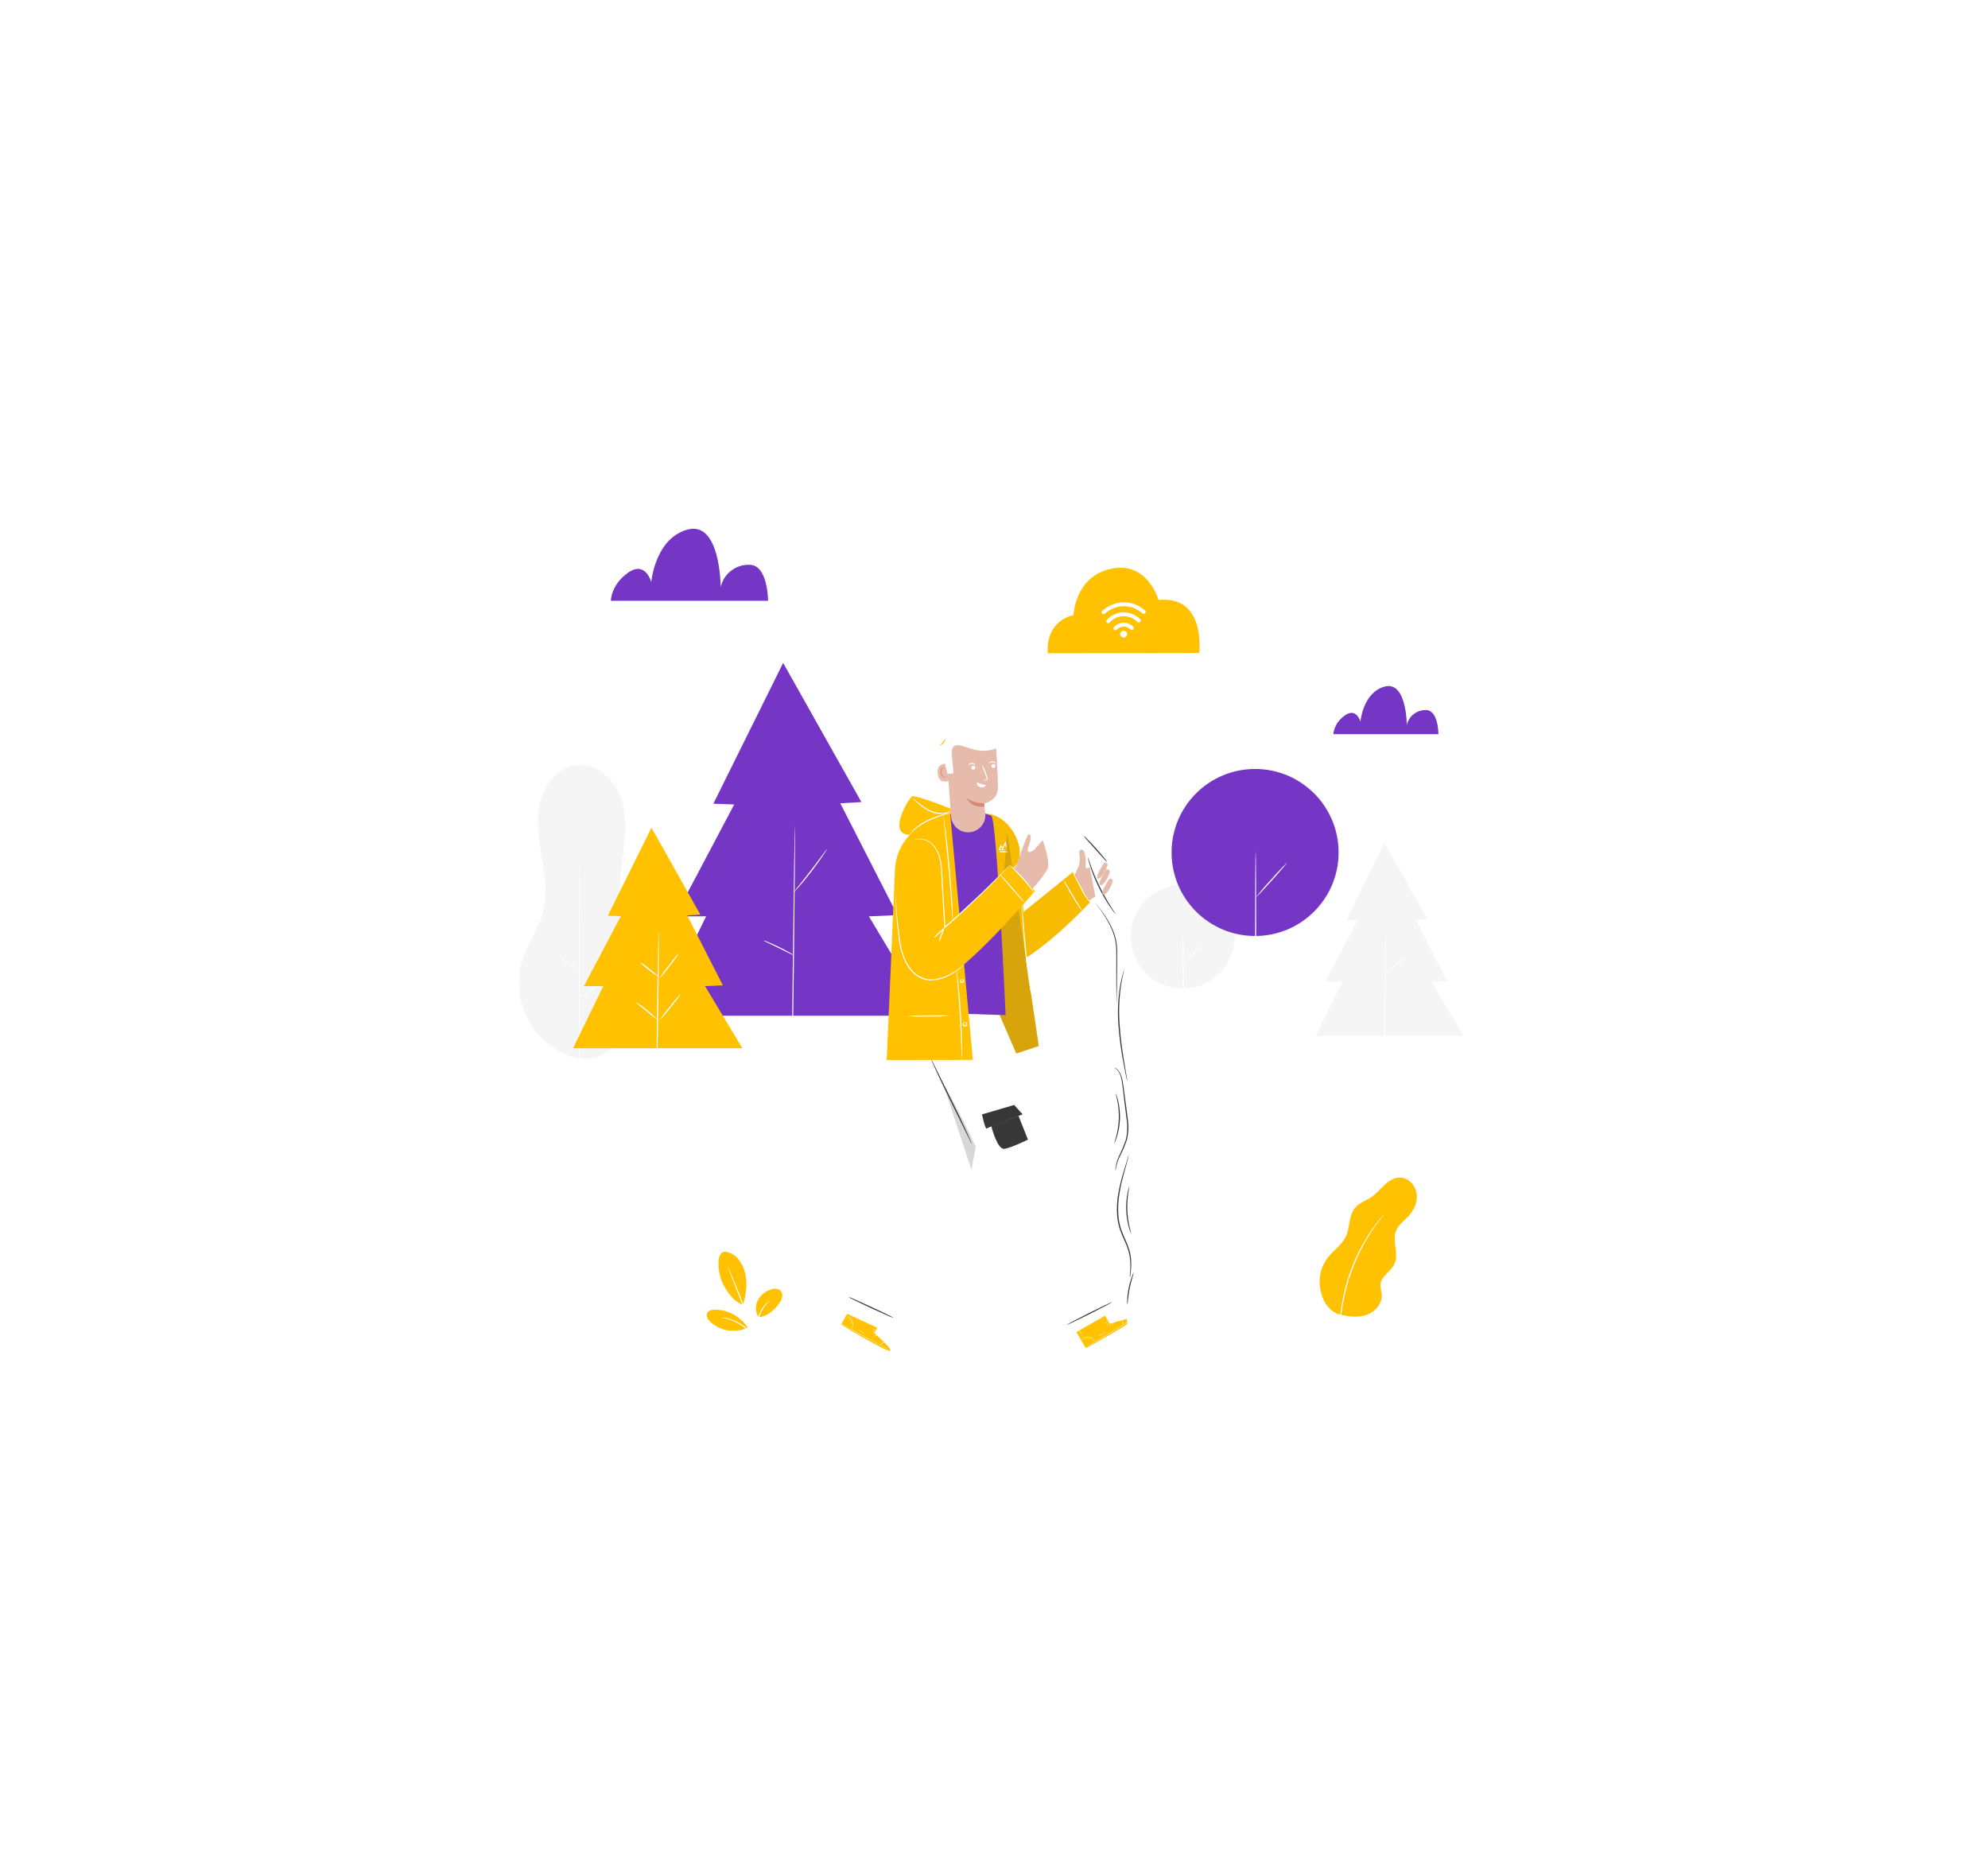 <svg width="360" height="339" viewBox="0 0 360 339" fill="none" xmlns="http://www.w3.org/2000/svg">
<g filter="url(#filter0_d_0_232)">
<path d="M100.333 187.603C98.486 187.087 96.763 186.2 95.27 184.997C93.776 183.794 92.543 182.3 91.645 180.605C90.748 178.911 90.204 177.051 90.047 175.14C89.891 173.229 90.124 171.306 90.735 169.488C91.686 166.665 93.513 164.168 94.296 161.293C95.187 158.026 94.659 154.558 94.106 151.211C93.554 147.864 92.997 144.416 93.832 141.129C94.667 137.842 97.292 134.765 100.688 134.535C103.805 134.33 106.696 136.669 108.007 139.492C109.318 142.315 109.322 145.622 109.015 148.767C108.709 151.913 108.116 155.014 108.301 158.147C108.681 164.495 112.237 170.468 111.818 176.811C111.6 180.114 110.322 182.227 108.136 184.711C106.249 186.857 103.111 188.264 100.333 187.607" fill="#F5F5F5"/>
<path d="M100.934 203.395C100.885 203.395 100.849 191.942 100.849 177.815C100.849 163.688 100.885 152.231 100.934 152.231C100.982 152.231 101.022 163.688 101.022 177.803C101.022 191.918 100.982 203.395 100.934 203.395Z" fill="white"/>
<path d="M106.62 172.516C106.648 172.553 105.41 173.573 103.845 174.791C102.28 176.009 100.998 176.964 100.97 176.928C100.942 176.892 102.18 175.872 103.74 174.654C105.301 173.436 106.588 172.48 106.62 172.516Z" fill="white"/>
<path d="M100.938 171.778C100.327 171.459 99.743 171.09 99.191 170.677C98.607 170.31 98.055 169.893 97.542 169.431C98.153 169.754 98.737 170.126 99.288 170.544C99.871 170.909 100.423 171.322 100.938 171.778Z" fill="white"/>
<path d="M219.314 167.772C220.506 162.721 217.378 157.66 212.328 156.468C207.277 155.276 202.216 158.404 201.024 163.455C199.832 168.505 202.96 173.566 208.011 174.758C213.061 175.95 218.122 172.822 219.314 167.772Z" fill="#F5F5F5"/>
<path d="M210.42 186.675C210.411 186.604 210.411 186.533 210.42 186.462C210.42 186.296 210.42 186.095 210.4 185.849C210.4 185.284 210.375 184.518 210.359 183.586C210.331 181.65 210.287 179.025 210.242 176.126C210.198 173.226 210.178 170.572 210.19 168.665C210.19 167.709 210.19 166.935 210.214 166.403C210.214 166.157 210.214 165.951 210.234 165.79C210.233 165.716 210.239 165.643 210.254 165.572C210.272 165.643 210.279 165.716 210.275 165.79C210.275 165.951 210.275 166.157 210.295 166.403C210.295 166.967 210.319 167.733 210.335 168.665C210.367 170.601 210.408 173.226 210.452 176.126C210.496 179.025 210.521 181.675 210.509 183.586C210.509 184.542 210.509 185.312 210.48 185.849C210.48 186.095 210.48 186.296 210.46 186.462C210.458 186.535 210.445 186.607 210.42 186.675Z" fill="white"/>
<path d="M213.771 166.765C212.718 168.149 211.554 169.445 210.291 170.641C211.344 169.257 212.508 167.961 213.771 166.765Z" fill="white"/>
<path d="M246.711 148.646L239.803 162.579L241.863 162.66L236.012 173.734H239.085L234.29 183.57H261.096L255.196 173.734L258.023 173.609L252.365 162.543L254.458 162.418L246.711 148.646Z" fill="#F5F5F5"/>
<path d="M246.973 164.761C247.03 164.761 246.973 171.996 246.884 180.917C246.796 189.837 246.642 197.076 246.586 197.076C246.529 197.076 246.566 189.841 246.675 180.917C246.784 171.992 246.913 164.761 246.973 164.761Z" fill="white"/>
<path d="M250.957 168.931C249.696 170.161 248.338 171.287 246.896 172.298C248.16 171.072 249.518 169.946 250.957 168.931Z" fill="white"/>
<path d="M137.817 116.041L125.179 141.532L128.953 141.673L118.246 161.93H123.868L115.097 179.929H164.135L153.34 161.93L158.514 161.708L148.166 141.46L151.989 141.234L137.817 116.041Z" fill="#7536C6"/>
<path d="M139.955 145.609C140.011 145.609 139.919 157.252 139.749 171.609C139.58 185.966 139.39 197.604 139.346 197.604C139.301 197.604 139.378 185.966 139.552 171.605C139.725 157.244 139.894 145.609 139.955 145.609Z" fill="white"/>
<path d="M139.697 168.963C139.417 168.869 139.147 168.747 138.89 168.6L136.95 167.641L135.003 166.701C134.72 166.588 134.45 166.446 134.196 166.277C134.491 166.337 134.777 166.433 135.047 166.564C135.563 166.774 136.257 167.08 137.027 167.451C137.797 167.822 138.467 168.189 138.947 168.467C139.217 168.599 139.469 168.766 139.697 168.963Z" fill="white"/>
<path d="M145.754 149.751C145.709 149.874 145.647 149.989 145.568 150.094C145.439 150.304 145.242 150.606 144.992 150.973C144.496 151.707 143.782 152.707 142.951 153.796C142.12 154.885 141.338 155.812 140.753 156.486C140.463 156.821 140.221 157.087 140.048 157.264C139.874 157.442 139.777 157.542 139.765 157.53C140.033 157.132 140.325 156.751 140.64 156.389C141.193 155.695 141.959 154.74 142.786 153.667C143.613 152.594 144.342 151.614 144.871 150.904C145.139 150.501 145.434 150.116 145.754 149.751Z" fill="white"/>
<path d="M223.28 165.487C231.632 165.487 238.403 158.716 238.403 150.364C238.403 142.012 231.632 135.241 223.28 135.241C214.928 135.241 208.157 142.012 208.157 150.364C208.157 158.716 214.928 165.487 223.28 165.487Z" fill="#7536C6"/>
<path d="M223.381 185.925C223.321 185.925 223.276 177.94 223.276 168.096C223.276 158.252 223.321 150.263 223.381 150.263C223.442 150.263 223.486 158.244 223.486 168.096C223.486 177.948 223.438 185.925 223.381 185.925Z" fill="white"/>
<path d="M229.075 152.207C229.12 152.243 227.898 153.675 226.349 155.397C224.801 157.119 223.526 158.486 223.47 158.45C224.324 157.34 225.234 156.274 226.196 155.256C227.103 154.191 228.064 153.173 229.075 152.207Z" fill="white"/>
<path d="M113.972 145.876L106.071 161.809L108.43 161.898L101.74 174.561H105.253L99.772 185.808H130.421L123.674 174.561L126.905 174.42L120.44 161.765L122.828 161.624L113.972 145.876Z" fill="#FFC100"/>
<path d="M115.306 164.358C115.363 164.358 115.306 171.109 115.189 179.428C115.073 187.748 114.923 194.495 114.867 194.495C114.81 194.495 114.867 187.748 114.98 179.424C115.093 171.101 115.25 164.358 115.306 164.358Z" fill="white"/>
<path d="M119.065 168.455C118.541 169.301 117.959 170.109 117.323 170.875C116.742 171.687 116.105 172.456 115.415 173.178C115.939 172.332 116.521 171.523 117.157 170.758C117.737 169.945 118.374 169.176 119.065 168.455Z" fill="white"/>
<path d="M115.234 172.847C114.611 172.493 114.023 172.08 113.48 171.613C112.896 171.202 112.356 170.733 111.866 170.214C112.488 170.568 113.074 170.981 113.617 171.448C114.2 171.861 114.741 172.329 115.234 172.847Z" fill="white"/>
<path d="M115.024 180.662C114.344 180.173 113.689 179.648 113.064 179.09C111.992 178.215 111.096 177.537 111.129 177.477C111.873 177.873 112.567 178.356 113.197 178.916C113.872 179.426 114.485 180.012 115.024 180.662Z" fill="white"/>
<path d="M119.392 175.831C118.811 176.719 118.172 177.568 117.48 178.372C116.845 179.224 116.152 180.033 115.407 180.792C115.988 179.904 116.627 179.055 117.319 178.251C117.954 177.398 118.647 176.59 119.392 175.831Z" fill="white"/>
<path d="M178.331 114.553C178.636 114.422 178.896 114.204 179.079 113.926C179.261 113.649 179.359 113.324 179.359 112.992C179.399 112.762 179.389 112.527 179.329 112.301C179.269 112.076 179.16 111.866 179.011 111.687C178.862 111.507 178.676 111.362 178.466 111.262C178.255 111.161 178.026 111.107 177.792 111.104C177.559 111.101 177.328 111.148 177.115 111.243C176.902 111.337 176.712 111.477 176.558 111.653C176.404 111.828 176.29 112.034 176.223 112.258C176.157 112.482 176.14 112.717 176.173 112.948C176.161 113.286 176.249 113.62 176.427 113.907C176.605 114.195 176.865 114.422 177.174 114.561C174.722 114.908 174.81 117.569 174.81 117.569L180.601 117.646C180.601 117.646 180.759 114.94 178.331 114.553Z" fill="white"/>
<path d="M211.924 122.824C211.926 123.127 211.837 123.423 211.67 123.676C211.503 123.928 211.265 124.125 210.986 124.242C210.707 124.359 210.399 124.39 210.102 124.332C209.805 124.274 209.532 124.129 209.318 123.916C209.103 123.702 208.957 123.43 208.897 123.133C208.838 122.837 208.867 122.529 208.983 122.249C209.098 121.969 209.294 121.73 209.546 121.562C209.797 121.394 210.093 121.304 210.396 121.304C210.8 121.304 211.187 121.464 211.474 121.749C211.76 122.034 211.922 122.42 211.924 122.824Z" fill="white"/>
<path d="M214.666 121.296C215.508 121.296 216.191 120.613 216.191 119.771C216.191 118.929 215.508 118.247 214.666 118.247C213.824 118.247 213.142 118.929 213.142 119.771C213.142 120.613 213.824 121.296 214.666 121.296Z" fill="white"/>
<path d="M216.203 126.236C216.179 126.533 216.068 126.816 215.886 127.051C215.703 127.286 215.456 127.463 215.174 127.56C214.893 127.657 214.589 127.67 214.301 127.597C214.012 127.524 213.751 127.369 213.549 127.15C213.347 126.931 213.213 126.658 213.164 126.364C213.115 126.071 213.152 125.769 213.272 125.496C213.391 125.224 213.587 124.992 213.836 124.829C214.086 124.666 214.377 124.579 214.674 124.578C215.095 124.6 215.491 124.786 215.776 125.096C216.062 125.406 216.215 125.815 216.203 126.236Z" fill="white"/>
<path d="M214.227 126.042C214.162 126.139 213.146 125.562 211.96 124.756C210.775 123.949 209.863 123.215 209.944 123.119C210.025 123.022 211.021 123.603 212.21 124.409C213.4 125.216 214.291 125.946 214.227 126.042Z" fill="white"/>
<path d="M214.344 119.662C214.416 119.755 213.63 120.469 212.593 121.276C211.557 122.082 210.658 122.659 210.577 122.566C210.496 122.473 211.287 121.76 212.323 120.953C213.36 120.146 214.279 119.574 214.344 119.662Z" fill="white"/>
<path d="M224.978 97.998C224.938 97.839 224.919 97.675 224.922 97.51C224.915 97.316 224.893 97.121 224.857 96.93C224.824 96.664 224.773 96.402 224.704 96.143C224.535 95.435 224.264 94.756 223.897 94.127C223.411 93.293 222.769 92.561 222.006 91.969C221.094 91.246 220.025 90.747 218.885 90.513C217.579 90.246 216.226 90.33 214.965 90.76C214.283 90.982 213.641 91.31 213.061 91.731C212.757 91.943 212.469 92.176 212.198 92.429C211.932 92.694 211.683 92.975 211.452 93.272C210.484 94.522 209.942 96.05 209.903 97.63C209.865 99.211 210.333 100.763 211.238 102.059C211.454 102.368 211.689 102.662 211.944 102.938C212.202 103.204 212.478 103.45 212.771 103.676C213.33 104.126 213.956 104.485 214.626 104.741C215.786 105.201 217.043 105.363 218.281 105.211C219.52 105.06 220.701 104.6 221.716 103.874C222.5 103.317 223.172 102.617 223.696 101.809C224.096 101.199 224.403 100.533 224.607 99.833C224.687 99.579 224.75 99.321 224.797 99.059C224.84 98.868 224.871 98.674 224.889 98.478C224.895 98.315 224.923 98.154 224.97 97.998C224.988 98.16 224.988 98.324 224.97 98.486C224.97 98.685 224.952 98.883 224.918 99.079C224.885 99.352 224.833 99.621 224.76 99.886C224.578 100.612 224.285 101.306 223.889 101.942C223.312 102.885 222.54 103.692 221.625 104.311C220.709 104.929 219.672 105.344 218.582 105.528C217.204 105.764 215.787 105.625 214.481 105.124C213.777 104.852 213.119 104.474 212.529 104.003C212.223 103.764 211.932 103.505 211.658 103.229C211.387 102.937 211.137 102.627 210.908 102.301C209.947 100.935 209.45 99.296 209.49 97.626C209.531 95.956 210.107 94.344 211.134 93.026C211.381 92.711 211.65 92.415 211.94 92.139C212.226 91.874 212.529 91.629 212.848 91.405C213.464 90.967 214.144 90.627 214.864 90.397C216.192 89.956 217.614 89.881 218.981 90.179C220.061 90.415 221.078 90.88 221.963 91.542C222.848 92.204 223.58 93.049 224.111 94.018C224.474 94.671 224.733 95.378 224.877 96.111C224.939 96.376 224.979 96.646 224.998 96.918C225.023 97.114 225.031 97.312 225.023 97.51C225.025 97.674 225.01 97.838 224.978 97.998Z" fill="white"/>
<path d="M223.45 93.224C223.45 93.248 223.329 93.369 223.046 93.566L222.571 93.921C222.474 93.99 222.369 94.062 222.256 94.135L221.881 94.332C220.514 95.111 218.961 95.502 217.388 95.462L216.711 95.433L216.058 95.333C215.949 95.333 215.844 95.3 215.739 95.276L215.437 95.195C215.235 95.139 215.033 95.095 214.848 95.034C214.183 94.809 213.543 94.514 212.94 94.155C211.92 93.538 211.42 92.974 211.46 92.945C211.501 92.917 212.057 93.349 213.073 93.905C213.675 94.215 214.302 94.471 214.949 94.671C215.13 94.724 215.32 94.764 215.513 94.816L215.808 94.889L216.11 94.933L216.735 95.026L217.38 95.05C218.889 95.084 220.382 94.749 221.732 94.074L222.111 93.909C222.228 93.849 222.333 93.784 222.433 93.728L222.954 93.441C223.26 93.276 223.43 93.199 223.45 93.224Z" fill="white"/>
<path d="M211.226 102.511C211.226 102.511 211.347 102.37 211.63 102.172L212.122 101.817C212.218 101.753 212.319 101.676 212.432 101.604L212.811 101.41C214.176 100.63 215.728 100.238 217.3 100.277L217.981 100.309L218.635 100.41L218.949 100.462L219.256 100.543C219.457 100.599 219.659 100.648 219.844 100.708C220.502 100.933 221.135 101.226 221.732 101.583C222.756 102.205 223.256 102.769 223.216 102.793C223.175 102.817 222.619 102.366 221.603 101.833C221.001 101.522 220.374 101.264 219.727 101.063C219.546 101.011 219.352 100.97 219.159 100.922L218.868 100.849L218.562 100.805L217.941 100.712L217.292 100.684C215.785 100.653 214.293 100.988 212.944 101.66L212.561 101.825C212.448 101.886 212.339 101.954 212.239 102.007L211.718 102.297C211.412 102.463 211.242 102.535 211.226 102.511Z" fill="white"/>
<path d="M224.97 98.176C224.97 98.289 221.546 98.301 217.308 98.2C213.069 98.099 209.674 97.918 209.678 97.797C209.682 97.676 213.102 97.668 217.32 97.772C221.538 97.877 224.974 98.059 224.97 98.176Z" fill="white"/>
<path d="M216.981 105.443C216.864 105.443 216.856 102.019 216.957 97.801C217.058 93.582 217.235 90.171 217.36 90.171C217.485 90.171 217.489 93.594 217.384 97.833C217.28 102.071 217.098 105.447 216.981 105.443Z" fill="white"/>
<path d="M216.981 105.431C216.953 105.475 216.11 104.906 215.142 103.612C214.574 102.853 214.113 102.018 213.775 101.132C213.363 100.04 213.162 98.879 213.182 97.712C213.209 96.544 213.466 95.392 213.94 94.325C214.327 93.461 214.829 92.653 215.433 91.925C216.461 90.679 217.308 90.13 217.336 90.175C217.364 90.219 216.61 90.848 215.666 92.106C215.115 92.84 214.655 93.638 214.295 94.482C213.858 95.503 213.618 96.598 213.59 97.708C213.57 98.824 213.75 99.934 214.122 100.987C214.434 101.85 214.853 102.671 215.368 103.43C216.267 104.741 217.025 105.386 216.981 105.431Z" fill="white"/>
<path d="M217.526 90.175C217.554 90.13 218.393 90.699 219.365 91.993C219.932 92.752 220.392 93.585 220.732 94.47C221.144 95.563 221.344 96.725 221.32 97.894C221.293 99.063 221.031 100.215 220.55 101.281C220.163 102.151 219.662 102.965 219.058 103.701C218.03 104.943 217.183 105.495 217.155 105.451C217.126 105.407 217.88 104.777 218.824 103.519C219.376 102.786 219.836 101.988 220.195 101.144C220.632 100.123 220.872 99.028 220.901 97.918C220.921 96.8 220.741 95.689 220.369 94.635C220.056 93.779 219.638 92.967 219.123 92.215C218.239 90.86 217.481 90.219 217.526 90.175Z" fill="white"/>
<path d="M237.46 128.938H256.482C256.482 128.938 256.482 124.582 254.236 124.582C253.432 124.556 252.644 124.811 252.007 125.303C251.371 125.796 250.927 126.495 250.752 127.28C250.752 127.28 250.752 119.154 246.663 120.344C242.791 121.473 242.351 126.675 242.351 126.675C242.351 126.675 241.658 124.062 239.561 125.534C237.464 127.006 237.46 128.938 237.46 128.938Z" fill="#7536C6"/>
<path d="M106.62 104.786H135.087C135.087 104.786 135.087 98.269 131.728 98.269C130.524 98.228 129.344 98.609 128.391 99.345C127.438 100.081 126.771 101.127 126.505 102.301C126.505 102.301 126.505 90.138 120.388 91.921C114.593 93.611 113.935 101.398 113.935 101.398C113.935 101.398 112.895 97.482 109.753 99.688C106.612 101.894 106.62 104.786 106.62 104.786Z" fill="#7536C6"/>
<path d="M252.026 201.722C252.026 201.722 251.917 201.613 251.716 201.395L250.824 200.419C250.018 199.592 248.832 198.35 247.163 196.911C245.139 195.158 242.973 193.579 240.686 192.188C239.262 191.316 237.79 190.523 236.278 189.813C230.686 187.17 224.593 185.754 218.409 185.659C213.472 185.588 208.564 186.421 203.927 188.115C199.019 189.873 194.414 192.922 189.744 196.136C187.409 197.749 185.05 199.411 182.565 200.976C180.061 202.588 177.41 203.961 174.649 205.077C171.874 206.19 168.926 206.81 165.938 206.908C163.037 206.963 160.146 206.564 157.368 205.726C154.699 204.912 152.093 203.901 149.573 202.702C147.097 201.552 144.734 200.334 142.379 199.181C137.717 196.882 133.152 194.858 128.599 193.959C128.034 193.842 127.465 193.761 126.905 193.668L126.066 193.567C125.788 193.527 125.508 193.503 125.227 193.495L123.574 193.406C123.025 193.406 122.485 193.43 121.961 193.438C121.694 193.438 121.424 193.438 121.154 193.471L120.347 193.551C119.827 193.616 119.307 193.636 118.799 193.733L117.299 194.003C116.799 194.08 116.323 194.233 115.847 194.346C112.412 195.233 109.12 196.6 106.067 198.407C103.754 199.752 101.544 201.268 99.458 202.944C97.748 204.331 96.477 205.48 95.635 206.275L94.679 207.186L94.348 207.493C94.348 207.493 94.453 207.38 94.663 207.17L95.602 206.242C96.441 205.436 97.703 204.283 99.405 202.879C101.489 201.19 103.697 199.66 106.011 198.302C109.068 196.481 112.367 195.1 115.811 194.201C116.29 194.088 116.766 193.934 117.266 193.854L118.779 193.58C119.287 193.483 119.811 193.459 120.335 193.394L121.142 193.309C121.408 193.285 121.678 193.289 121.948 193.277C122.489 193.277 123.033 193.233 123.586 193.241L125.251 193.325C125.532 193.334 125.812 193.358 126.09 193.398L126.937 193.499C127.502 193.592 128.074 193.668 128.643 193.789C133.22 194.689 137.805 196.713 142.475 199.008C144.814 200.157 147.194 201.371 149.666 202.52C152.177 203.714 154.773 204.72 157.433 205.529C160.194 206.358 163.068 206.753 165.95 206.698C168.915 206.598 171.839 205.983 174.592 204.879C177.345 203.766 179.988 202.397 182.485 200.79C184.965 199.238 187.324 197.564 189.659 195.951C194.313 192.725 198.934 189.68 203.879 187.917C208.537 186.22 213.467 185.391 218.425 185.47C224.632 185.573 230.745 187.008 236.351 189.676C237.865 190.391 239.338 191.191 240.763 192.071C243.045 193.473 245.203 195.066 247.215 196.834C248.881 198.282 250.038 199.536 250.844 200.375L251.72 201.363C251.929 201.597 252.026 201.722 252.026 201.722Z" fill="white"/>
<path d="M254.72 240.791H254.171H252.558L246.32 240.812L223.216 240.848H223.107L223.147 240.747C223.147 240.699 223.184 240.642 223.208 240.586C223.425 239.303 223.667 237.88 223.913 236.416L224.038 236.496L220.832 238.771L220.703 238.86V238.702C220.703 235.343 220.703 231.798 220.703 228.1L220.881 228.124L217.501 239.989L217.441 240.199L217.328 240.013L214.299 235.174L214.477 235.109C214.694 236.876 214.932 238.811 215.17 240.755V240.868H215.053C205.326 240.824 194.756 240.868 183.799 240.848H150.73H135.773H122.981L122.174 240.803H122.11V240.739C121.9 239.448 121.706 238.239 121.513 237.053L121.658 237.089L120.162 239.162L120.077 239.275L120.021 239.15C119.154 237.182 118.331 235.327 117.545 233.544L117.686 233.516C117.629 235.633 117.581 237.585 117.532 239.444V239.569L117.432 239.497L113.935 237.118L114.028 237.041L115.641 240.767L115.677 240.848H115.585C110.124 240.795 105.821 240.82 102.885 240.799H99.53H98.671H98.381H98.671H99.53H102.885C105.821 240.799 110.144 240.759 115.593 240.799L115.536 240.88C115.04 239.743 114.52 238.549 113.923 237.162L113.834 236.96L114.016 237.085L117.516 239.452L117.407 239.509C117.452 237.65 117.5 235.698 117.549 233.581V233.25L117.682 233.553C118.488 235.331 119.295 237.182 120.17 239.15H120.033L121.529 237.077L121.646 236.916L121.678 237.109C121.872 238.299 122.081 239.505 122.279 240.795L122.202 240.723L123.009 240.767H135.789H150.747H183.815C194.777 240.767 205.342 240.747 215.074 240.795L214.973 240.908C214.735 238.948 214.497 237.013 214.283 235.262L214.231 234.823L214.465 235.198L217.489 240.037L217.316 240.061C218.497 235.94 219.631 231.968 220.707 228.201L220.885 227.588V228.225C220.885 231.923 220.885 235.484 220.885 238.827L220.756 238.759L223.982 236.492L224.139 236.384L224.107 236.569C223.857 238.029 223.611 239.452 223.389 240.739L223.329 240.9L223.216 240.715L246.32 240.747L252.558 240.767H254.171C254.534 240.783 254.72 240.791 254.72 240.791Z" fill="white"/>
<path d="M238.057 233.859C236.258 232.891 235.532 231.524 235.109 229.524C234.903 228.519 234.915 227.483 235.145 226.484C235.375 225.485 235.816 224.546 236.439 223.733C237.48 222.386 239.02 221.406 239.734 219.857C240.496 218.208 240.222 216.115 241.38 214.719C242.186 213.76 243.464 213.376 244.485 212.659C245.316 212.074 245.965 211.267 246.707 210.574C247.449 209.88 248.36 209.267 249.377 209.227C250.909 209.166 252.268 210.521 252.514 212.05C252.76 213.578 252.083 215.123 251.03 216.244C250.272 217.05 249.296 217.724 248.852 218.748C248.022 220.668 249.397 223.043 248.485 224.926C247.82 226.302 246.045 227.128 245.961 228.653C246 229.212 246.084 229.768 246.211 230.314C246.4 232.064 244.928 233.657 243.247 234.165C241.565 234.674 239.75 234.339 238.057 233.871" fill="#FFC100"/>
<path d="M246.788 215.711C246.744 215.793 246.691 215.868 246.63 215.937C246.505 216.099 246.34 216.3 246.142 216.558C245.945 216.816 245.662 217.147 245.384 217.546C245.106 217.946 244.763 218.377 244.441 218.897L243.912 219.704C243.731 219.982 243.565 220.289 243.384 220.595C243.005 221.208 242.662 221.894 242.291 222.612C241.519 224.184 240.86 225.809 240.319 227.475C239.797 229.147 239.393 230.853 239.109 232.581C239 233.387 238.883 234.141 238.839 234.859C238.815 235.214 238.774 235.561 238.758 235.896C238.742 236.23 238.738 236.545 238.726 236.851C238.69 237.46 238.726 238.013 238.726 238.501C238.726 238.989 238.746 239.404 238.77 239.743C238.795 240.082 238.803 240.332 238.815 240.529C238.82 240.622 238.82 240.715 238.815 240.808C238.789 240.718 238.774 240.626 238.77 240.533C238.75 240.336 238.722 240.074 238.69 239.751C238.657 239.428 238.617 238.993 238.609 238.505C238.601 238.017 238.557 237.46 238.581 236.847C238.581 236.541 238.581 236.218 238.601 235.888C238.621 235.557 238.649 235.206 238.67 234.843C238.71 234.121 238.819 233.359 238.92 232.552C239.193 230.81 239.594 229.09 240.121 227.407C240.664 225.731 241.331 224.099 242.118 222.523C242.497 221.805 242.848 221.119 243.231 220.506C243.42 220.2 243.59 219.893 243.775 219.615L244.316 218.809C244.65 218.292 245.001 217.861 245.291 217.474C245.582 217.087 245.852 216.76 246.078 216.502L246.598 215.905C246.655 215.835 246.718 215.77 246.788 215.711Z" fill="white"/>
<path d="M127.171 222.648C127.655 222.685 128.127 222.82 128.557 223.045C128.987 223.269 129.368 223.579 129.675 223.954C130.288 224.711 130.718 225.598 130.934 226.548C131.405 228.362 131.087 230.496 130.555 232.294C128.603 231.576 127.409 229.471 126.873 228.37C126.026 226.628 125.55 222.958 127.171 222.648Z" fill="#FFC100"/>
<path d="M133.357 234.512C133.068 234.053 132.904 233.526 132.884 232.983C132.863 232.441 132.986 231.903 133.24 231.423C133.502 230.95 133.854 230.534 134.277 230.197C134.7 229.861 135.185 229.612 135.704 229.463C135.937 229.371 136.188 229.331 136.438 229.346C136.688 229.36 136.931 229.429 137.152 229.548C137.338 229.691 137.482 229.881 137.569 230.099C137.657 230.317 137.684 230.554 137.648 230.786C137.571 231.25 137.373 231.685 137.075 232.048C136.112 233.331 134.942 234.395 133.341 234.512" fill="#FFC100"/>
<path d="M133.373 240.739C133.325 240.616 133.292 240.487 133.277 240.356C133.228 240.11 133.168 239.747 133.103 239.299C132.913 238.13 132.882 236.94 133.01 235.762C133.149 234.571 133.607 233.44 134.337 232.488C134.562 232.205 134.82 231.952 135.107 231.734C135.208 231.646 135.322 231.577 135.446 231.528C135.089 231.853 134.757 232.204 134.454 232.581C133.778 233.535 133.353 234.645 133.22 235.807C133.095 236.968 133.105 238.14 133.248 239.299C133.32 239.776 133.362 240.257 133.373 240.739Z" fill="white"/>
<path d="M127.78 225.39C127.895 225.576 127.992 225.771 128.07 225.975C128.244 226.354 128.474 226.906 128.78 227.588C129.365 228.959 130.139 230.871 130.946 233.004C131.752 235.137 132.434 237.085 132.906 238.501C133.139 239.211 133.309 239.787 133.446 240.186C133.521 240.389 133.576 240.598 133.611 240.812C133.513 240.618 133.431 240.417 133.365 240.211L132.764 238.549C132.26 237.146 131.555 235.206 130.748 233.077C129.941 230.947 129.187 229.044 128.639 227.64C128.373 226.975 128.155 226.431 127.99 225.999C127.904 225.802 127.834 225.598 127.78 225.39Z" fill="white"/>
<path d="M131.325 236.279C130.679 235.333 129.817 234.555 128.81 234.009C127.804 233.463 126.682 233.164 125.538 233.137C124.957 233.137 124.267 233.27 124.041 233.803C123.816 234.335 124.195 234.936 124.614 235.339C125.504 236.166 126.619 236.712 127.818 236.906C129.017 237.101 130.247 236.936 131.353 236.432" fill="#FFC100"/>
<path d="M126.538 234.581C126.663 234.561 126.791 234.561 126.917 234.581C127.063 234.589 127.209 234.608 127.352 234.637C127.547 234.664 127.739 234.703 127.929 234.754C128.424 234.88 128.905 235.056 129.365 235.279C129.925 235.556 130.455 235.891 130.946 236.279C131.428 236.68 131.867 237.13 132.256 237.622C132.568 238.028 132.838 238.464 133.063 238.924C133.152 239.098 133.231 239.277 133.297 239.461C133.355 239.591 133.402 239.726 133.438 239.864C133.483 239.982 133.511 240.105 133.523 240.231C133.482 240.231 133.333 239.727 132.93 238.973C132.691 238.534 132.414 238.117 132.103 237.726C131.338 236.767 130.375 235.985 129.28 235.432C128.834 235.206 128.368 235.021 127.889 234.879C127.07 234.666 126.534 234.621 126.538 234.581Z" fill="white"/>
<path d="M185.739 114.287L213.162 114.246C213.162 114.246 214.452 103.761 205.794 104.648C205.794 104.648 203.846 97.611 197.245 98.978C190.643 100.345 190.389 107.387 190.389 107.387C190.389 107.387 185.376 108.181 185.739 114.287Z" fill="#FFC100"/>
<path d="M200.1 110.819C200.101 110.942 200.065 111.064 199.996 111.167C199.928 111.27 199.831 111.351 199.717 111.399C199.603 111.447 199.477 111.46 199.355 111.436C199.234 111.412 199.122 111.353 199.034 111.266C198.946 111.179 198.886 111.067 198.862 110.946C198.838 110.825 198.85 110.699 198.897 110.584C198.944 110.47 199.024 110.372 199.127 110.303C199.23 110.234 199.351 110.197 199.475 110.197C199.557 110.197 199.638 110.213 199.714 110.244C199.79 110.275 199.858 110.32 199.917 110.378C199.975 110.436 200.021 110.504 200.052 110.58C200.084 110.656 200.1 110.737 200.1 110.819Z" fill="white"/>
<path d="M198.212 110.028C198.371 109.855 198.563 109.717 198.777 109.62C198.991 109.524 199.222 109.472 199.456 109.467C199.691 109.463 199.924 109.506 200.141 109.594C200.358 109.682 200.556 109.813 200.721 109.98C200.787 110.043 200.876 110.078 200.967 110.076C201.059 110.075 201.146 110.039 201.211 109.974C201.276 109.909 201.313 109.822 201.314 109.73C201.315 109.638 201.28 109.55 201.217 109.484C200.986 109.253 200.712 109.07 200.409 108.947C200.107 108.824 199.783 108.763 199.456 108.768C199.13 108.772 198.808 108.842 198.509 108.974C198.21 109.105 197.941 109.295 197.716 109.532C197.406 109.863 197.902 110.359 198.212 110.028Z" fill="white"/>
<path d="M196.083 107.133C196.996 106.287 198.186 105.802 199.43 105.769C200.696 105.746 201.922 106.208 202.858 107.06C203.193 107.366 203.689 106.87 203.358 106.56C202.285 105.582 200.879 105.048 199.426 105.068C197.997 105.106 196.631 105.663 195.583 106.637C195.244 106.935 195.74 107.443 196.083 107.133Z" fill="white"/>
<path d="M196.93 108.738C197.245 108.382 197.63 108.095 198.061 107.896C198.492 107.697 198.96 107.589 199.435 107.58C199.909 107.57 200.381 107.659 200.82 107.841C201.258 108.023 201.654 108.294 201.983 108.637C202.298 108.959 202.79 108.459 202.479 108.137C202.084 107.73 201.61 107.408 201.086 107.192C200.562 106.975 199.999 106.869 199.432 106.878C198.865 106.888 198.306 107.014 197.79 107.249C197.273 107.483 196.811 107.821 196.43 108.242C196.128 108.576 196.624 109.072 196.93 108.738Z" fill="white"/>
<path d="M198.825 115.295C198.769 115.295 198.721 115.069 198.721 114.791C198.721 114.513 198.765 114.287 198.825 114.287C198.886 114.287 198.93 114.513 198.93 114.791C198.93 115.069 198.882 115.295 198.825 115.295Z" fill="white"/>
<path d="M198.829 119.271C198.728 118.95 198.692 118.611 198.725 118.275C198.69 117.939 198.725 117.6 198.829 117.279C198.932 117.6 198.968 117.939 198.934 118.275C198.969 118.611 198.934 118.95 198.829 119.271Z" fill="white"/>
<path d="M198.838 123.256C198.732 122.935 198.695 122.596 198.729 122.26C198.696 121.924 198.732 121.585 198.834 121.263C198.936 121.585 198.971 121.924 198.938 122.26C198.975 122.595 198.94 122.934 198.838 123.256Z" fill="white"/>
<path d="M198.842 127.244C198.739 126.921 198.704 126.581 198.737 126.244C198.704 125.909 198.738 125.57 198.838 125.248C198.944 125.568 198.982 125.908 198.946 126.244C198.979 126.581 198.944 126.921 198.842 127.244Z" fill="white"/>
<path d="M197.837 130.24C198.163 130.138 198.506 130.101 198.846 130.132L198.741 130.236V129.833C198.741 129.712 198.741 129.603 198.761 129.515C198.781 129.333 198.809 129.22 198.838 129.22C198.866 129.22 198.894 129.333 198.91 129.515C198.91 129.603 198.93 129.712 198.934 129.833V130.023V130.216C198.89 130.265 199.039 130.111 198.829 130.321C198.497 130.363 198.159 130.336 197.837 130.24Z" fill="white"/>
<path d="M194.204 130.253C194.495 130.151 194.805 130.114 195.111 130.144C195.418 130.109 195.728 130.145 196.019 130.249C195.422 130.386 194.801 130.386 194.204 130.249V130.253Z" fill="white"/>
<path d="M190.55 130.265C190.841 130.158 191.153 130.121 191.462 130.156C191.768 130.123 192.077 130.157 192.369 130.257C192.079 130.363 191.768 130.4 191.462 130.365C191.154 130.398 190.843 130.364 190.55 130.265Z" fill="white"/>
<path d="M186.921 130.273C187.212 130.171 187.522 130.135 187.828 130.168C188.136 130.133 188.447 130.167 188.739 130.269C188.447 130.371 188.136 130.408 187.828 130.378C187.522 130.412 187.211 130.377 186.921 130.273Z" fill="white"/>
<path d="M184.098 131.289C183.995 130.963 183.959 130.62 183.993 130.281C184.203 130.071 184.053 130.224 184.098 130.176H184.501C184.622 130.176 184.731 130.176 184.82 130.2C185.001 130.2 185.114 130.244 185.114 130.273C185.114 130.301 185.001 130.325 184.82 130.345C184.731 130.345 184.622 130.345 184.501 130.37H184.311H184.098C184.142 130.325 183.993 130.474 184.199 130.265C184.238 130.609 184.204 130.959 184.098 131.289Z" fill="white"/>
<path d="M184.098 135.39C183.958 134.715 183.958 134.017 184.098 133.342C184.238 134.017 184.238 134.715 184.098 135.39Z" fill="white"/>
<path d="M184.098 139.492C183.958 138.816 183.958 138.119 184.098 137.443C184.238 138.119 184.238 138.816 184.098 139.492Z" fill="white"/>
<path d="M184.098 143.593C183.958 142.917 183.958 142.22 184.098 141.544C184.238 142.22 184.238 142.917 184.098 143.593Z" fill="white"/>
<path d="M184.098 146.65C184.041 146.65 183.993 146.424 183.993 146.146C183.993 145.868 184.041 145.642 184.098 145.642C184.154 145.642 184.203 145.868 184.203 146.146C184.203 146.424 184.166 146.65 184.098 146.65Z" fill="white"/>
<path d="M154.336 237.396L155.844 234.601L150.626 231.742L148.375 235.807L148.686 236.004C150.081 236.876 155.844 240.328 156.965 240.562C158.219 240.824 154.336 237.396 154.336 237.396Z" fill="#FFC100"/>
<path d="M150.291 236.803C150.452 236.32 150.432 235.796 150.235 235.327C150.04 234.863 149.679 234.49 149.222 234.278L148.416 235.734L150.291 236.803Z" fill="#FFC100"/>
<path d="M156.191 239.15C156.191 239.15 157.498 240.449 157.163 240.598C156.828 240.747 150.876 237.48 148.375 235.807L148.448 235.694L155.36 239.569C155.36 239.569 155.868 238.997 156.191 239.15Z" fill="#FFC100"/>
<path d="M148.367 235.646L148.452 235.706L148.702 235.863L149.626 236.424C150.412 236.892 151.505 237.525 152.727 238.198C153.949 238.872 155.066 239.453 155.884 239.864C156.264 240.057 156.59 240.215 156.852 240.348L157.118 240.473L157.211 240.513C157.211 240.513 157.183 240.493 157.122 240.461L156.864 240.324L155.905 239.819C155.098 239.416 153.981 238.807 152.759 238.134C151.537 237.46 150.444 236.835 149.654 236.38L148.714 235.839L148.46 235.694L148.367 235.646Z" fill="white"/>
<path d="M155.316 239.646C155.444 239.513 155.586 239.394 155.739 239.291C155.909 239.209 156.088 239.146 156.272 239.102C156.076 239.073 155.876 239.118 155.711 239.227C155.531 239.311 155.389 239.461 155.316 239.646Z" fill="white"/>
<path d="M154.203 238.021C154.203 238.041 154.336 237.993 154.477 237.912C154.618 237.831 154.727 237.759 154.719 237.739C154.62 237.753 154.526 237.79 154.445 237.847C154.304 237.928 154.195 238.005 154.203 238.021Z" fill="white"/>
<path d="M153.904 237.569C153.988 237.582 154.074 237.574 154.154 237.545C154.292 237.513 154.396 237.472 154.392 237.452C154.307 237.439 154.22 237.447 154.138 237.476C154.005 237.509 153.9 237.549 153.904 237.569Z" fill="white"/>
<path d="M153.908 236.928C153.908 236.928 154.013 237.029 154.163 237.113C154.248 237.174 154.346 237.216 154.449 237.234C154.449 237.234 154.344 237.134 154.195 237.049C154.109 236.988 154.012 236.947 153.908 236.928Z" fill="white"/>
<path d="M154.005 236.533C154.065 236.64 154.155 236.729 154.263 236.787C154.359 236.863 154.476 236.908 154.598 236.916C154.598 236.896 154.461 236.831 154.3 236.726C154.138 236.621 154.021 236.517 154.005 236.533Z" fill="white"/>
<path d="M154.63 237.666C154.733 237.744 154.847 237.805 154.969 237.847C155.1 237.899 155.235 237.938 155.372 237.964C155.454 237.983 155.538 237.992 155.622 237.993C155.675 237.99 155.725 237.969 155.763 237.932C155.782 237.91 155.794 237.883 155.797 237.854C155.801 237.826 155.796 237.797 155.784 237.771C155.723 237.685 155.645 237.614 155.554 237.563C155.462 237.512 155.361 237.482 155.257 237.475C155.152 237.468 155.048 237.484 154.95 237.523C154.853 237.562 154.766 237.621 154.695 237.698C154.65 237.747 154.63 237.779 154.634 237.783C154.726 237.699 154.831 237.631 154.945 237.581C155.073 237.531 155.214 237.521 155.348 237.553C155.428 237.565 155.506 237.592 155.575 237.635C155.644 237.677 155.704 237.733 155.751 237.799C155.78 237.868 155.727 237.92 155.647 237.92C155.569 237.921 155.492 237.915 155.417 237.9C155.28 237.876 155.145 237.842 155.013 237.799C154.763 237.722 154.658 237.654 154.63 237.666Z" fill="white"/>
<path d="M154.707 237.73C154.786 237.681 154.846 237.605 154.876 237.517C154.914 237.423 154.928 237.322 154.917 237.222C154.916 237.157 154.899 237.093 154.867 237.036C154.834 236.98 154.787 236.933 154.731 236.9C154.694 236.888 154.653 236.892 154.619 236.91C154.584 236.928 154.558 236.959 154.546 236.997C154.522 237.054 154.513 237.116 154.517 237.178C154.521 237.276 154.538 237.374 154.566 237.468C154.584 237.556 154.625 237.638 154.683 237.706C154.664 237.622 154.641 237.538 154.614 237.456C154.596 237.365 154.586 237.271 154.586 237.178C154.586 237.081 154.618 236.936 154.711 236.968C154.804 237.001 154.836 237.134 154.852 237.23C154.863 237.321 154.855 237.413 154.828 237.501C154.795 237.581 154.755 237.658 154.707 237.73Z" fill="white"/>
<path d="M149.259 234.262C149.259 234.262 149.416 234.331 149.634 234.488C149.921 234.692 150.148 234.971 150.287 235.295C150.419 235.622 150.46 235.979 150.404 236.327C150.359 236.593 150.287 236.73 150.299 236.73C150.311 236.73 150.323 236.698 150.355 236.626C150.399 236.526 150.432 236.422 150.452 236.315C150.527 235.957 150.492 235.584 150.351 235.246C150.205 234.917 149.967 234.637 149.666 234.44C149.573 234.382 149.476 234.332 149.375 234.291C149.339 234.274 149.299 234.264 149.259 234.262Z" fill="white"/>
<path d="M150.989 232.403C150.759 232.741 150.548 233.091 150.355 233.452C150.147 233.801 149.957 234.162 149.787 234.532C150.017 234.196 150.228 233.847 150.42 233.488C150.632 233.139 150.822 232.776 150.989 232.403Z" fill="white"/>
<path d="M151.227 236.654C151.442 236.851 151.684 237.018 151.944 237.15C152.195 237.305 152.467 237.425 152.751 237.505C152.751 237.505 152.408 237.319 151.993 237.101C151.577 236.884 151.239 236.638 151.227 236.654Z" fill="white"/>
<path d="M150.222 236.093C150.222 236.093 150.222 236.178 150.222 236.275C150.222 236.371 150.198 236.452 150.222 236.46C150.247 236.468 150.295 236.396 150.303 236.283C150.311 236.17 150.222 236.085 150.222 236.093Z" fill="white"/>
<path d="M150.081 235.4C150.061 235.4 150.081 235.48 150.081 235.565C150.081 235.65 150.142 235.71 150.162 235.706C150.182 235.702 150.162 235.629 150.162 235.545C150.162 235.46 150.102 235.395 150.081 235.4Z" fill="white"/>
<path d="M149.65 234.879C149.65 234.899 149.714 234.936 149.775 235.004C149.835 235.073 149.872 235.145 149.892 235.141C149.912 235.137 149.892 235.041 149.831 234.956C149.771 234.871 149.654 234.859 149.65 234.879Z" fill="white"/>
<path d="M149.315 234.561C149.315 234.561 149.315 234.617 149.351 234.658C149.388 234.698 149.424 234.722 149.44 234.706C149.456 234.69 149.44 234.649 149.404 234.609C149.367 234.569 149.331 234.549 149.315 234.561Z" fill="white"/>
<path d="M148.404 233.432L156.57 237.222L171.193 211.126C173.1 204.242 174.939 180.009 174.939 180.009L164.353 180.816C164.353 180.816 162.72 198.213 160.159 207.178L148.404 233.432Z" fill="white"/>
<path d="M157.856 234.666C157.428 234.534 157.011 234.369 156.61 234.17C155.856 233.839 154.816 233.363 153.67 232.835C152.525 232.306 151.501 231.814 150.759 231.447C150.348 231.269 149.953 231.057 149.577 230.814C150.003 230.948 150.418 231.114 150.819 231.31C151.577 231.641 152.618 232.117 153.759 232.645C154.9 233.173 155.937 233.669 156.675 234.036C157.085 234.215 157.48 234.425 157.856 234.666Z" fill="#373737"/>
<path opacity="0.2" d="M165.357 187.946L171.915 207.839L172.745 203.428L165.357 187.946Z" fill="#373737"/>
<path d="M197.003 235.714L195.341 233.008L190.248 236.085L192.635 240.074L192.962 239.9C194.418 239.13 200.293 235.867 201.06 235.024C201.899 234.077 197.003 235.714 197.003 235.714Z" fill="#FFC100"/>
<path d="M194.442 238.916C194.107 238.532 193.641 238.285 193.135 238.222C192.638 238.16 192.134 238.285 191.724 238.573L192.583 239.997L194.442 238.916Z" fill="#FFC100"/>
<path d="M199.422 234.988C199.422 234.988 201.205 234.512 201.165 234.875C201.124 235.238 195.313 238.747 192.611 240.074L192.551 239.953L199.37 235.92C199.37 235.92 199.144 235.182 199.422 234.988Z" fill="#FFC100"/>
<path d="M192.478 239.997L192.571 239.957C192.647 239.912 192.736 239.868 192.833 239.819L193.781 239.299C194.587 238.856 195.676 238.227 196.87 237.509C198.063 236.791 199.132 236.113 199.898 235.613L200.802 235.016L201.044 234.851L201.124 234.791C201.092 234.802 201.062 234.818 201.035 234.839L200.785 234.992L199.87 235.573C199.096 236.061 198.027 236.726 196.833 237.448C195.64 238.17 194.547 238.799 193.756 239.255L192.817 239.795L192.563 239.94L192.478 239.997Z" fill="white"/>
<path d="M199.422 235.996C199.294 235.645 199.294 235.259 199.422 234.908C199.3 235.062 199.239 235.255 199.249 235.452C199.239 235.649 199.3 235.842 199.422 235.996Z" fill="white"/>
<path d="M197.462 236.142C197.498 236.049 197.512 235.95 197.503 235.851C197.503 235.686 197.503 235.557 197.475 235.557C197.436 235.649 197.421 235.748 197.43 235.847C197.416 235.946 197.427 236.048 197.462 236.142Z" fill="white"/>
<path d="M196.918 236.174C196.918 236.174 196.983 236.077 197.023 235.944C197.057 235.865 197.071 235.779 197.063 235.694C197.063 235.694 196.995 235.791 196.954 235.924C196.914 236.057 196.898 236.166 196.918 236.174Z" fill="white"/>
<path d="M196.366 235.847C196.366 235.867 196.503 235.811 196.652 235.722C196.801 235.633 196.91 235.553 196.902 235.533C196.798 235.554 196.7 235.598 196.616 235.662C196.466 235.746 196.358 235.831 196.366 235.847Z" fill="white"/>
<path d="M196.071 235.565C196.195 235.569 196.317 235.537 196.422 235.472C196.599 235.379 196.716 235.258 196.7 235.246C196.592 235.291 196.488 235.345 196.39 235.408C196.279 235.451 196.173 235.503 196.071 235.565Z" fill="white"/>
<path d="M197.366 235.593C197.485 235.547 197.596 235.48 197.692 235.396C197.801 235.307 197.902 235.21 197.995 235.105C198.051 235.043 198.101 234.976 198.144 234.904C198.169 234.858 198.177 234.805 198.164 234.754C198.154 234.727 198.137 234.703 198.114 234.685C198.091 234.667 198.064 234.656 198.035 234.653C197.874 234.667 197.722 234.737 197.606 234.85C197.489 234.963 197.416 235.113 197.398 235.275C197.387 235.369 197.395 235.465 197.422 235.557C197.43 235.592 197.445 235.625 197.467 235.654C197.448 235.531 197.448 235.406 197.467 235.283C197.488 235.152 197.547 235.03 197.636 234.932C197.738 234.812 197.883 234.736 198.039 234.722C198.116 234.722 198.132 234.803 198.096 234.875C198.056 234.943 198.01 235.006 197.959 235.065C197.872 235.168 197.777 235.265 197.676 235.355C197.483 235.508 197.358 235.585 197.366 235.593Z" fill="white"/>
<path d="M197.458 235.557C197.458 235.557 197.458 235.448 197.362 235.307C197.299 235.228 197.219 235.164 197.128 235.121C197.07 235.091 197.006 235.075 196.94 235.075C196.875 235.075 196.811 235.091 196.753 235.121C196.726 235.15 196.711 235.187 196.711 235.226C196.711 235.265 196.726 235.303 196.753 235.331C196.791 235.38 196.841 235.419 196.898 235.444C196.982 235.492 197.073 235.527 197.168 235.549C197.255 235.578 197.348 235.585 197.438 235.569C197.438 235.569 197.337 235.549 197.184 235.5C197.096 235.472 197.01 235.435 196.93 235.387C196.841 235.347 196.737 235.238 196.809 235.174C196.856 235.151 196.907 235.139 196.958 235.139C197.01 235.139 197.061 235.151 197.108 235.174C197.192 235.207 197.268 235.259 197.329 235.327C197.379 235.4 197.422 235.476 197.458 235.557Z" fill="white"/>
<path d="M191.76 238.541C191.76 238.541 191.897 238.44 192.143 238.327C192.465 238.182 192.821 238.127 193.172 238.17C193.518 238.217 193.845 238.356 194.119 238.573C194.329 238.747 194.426 238.888 194.438 238.88C194.45 238.872 194.438 238.84 194.373 238.775C194.308 238.688 194.234 238.608 194.152 238.537C193.882 238.293 193.545 238.137 193.185 238.09C192.825 238.042 192.459 238.105 192.135 238.271C192.036 238.318 191.943 238.376 191.857 238.444C191.76 238.509 191.736 238.537 191.76 238.541Z" fill="white"/>
<path d="M190.99 236.105C191.358 236.833 191.77 237.537 192.224 238.214C192.054 237.844 191.858 237.485 191.639 237.142C191.443 236.784 191.227 236.438 190.99 236.105Z" fill="white"/>
<path d="M194.785 238.033C195.061 237.941 195.325 237.815 195.571 237.658C195.827 237.518 196.066 237.347 196.281 237.15C196.281 237.15 195.946 237.351 195.535 237.597C195.123 237.843 194.773 238.013 194.785 238.033Z" fill="white"/>
<path d="M193.776 238.634C193.776 238.654 193.845 238.686 193.926 238.743C194.006 238.799 194.067 238.856 194.083 238.844C194.099 238.831 194.059 238.747 193.966 238.682C193.873 238.618 193.776 238.614 193.776 238.634Z" fill="white"/>
<path d="M193.123 238.392C193.123 238.412 193.184 238.444 193.268 238.468C193.353 238.493 193.426 238.489 193.434 238.468C193.442 238.448 193.373 238.416 193.289 238.392C193.204 238.368 193.131 238.372 193.123 238.392Z" fill="white"/>
<path d="M192.458 238.505C192.458 238.505 192.539 238.477 192.631 238.456C192.724 238.436 192.797 238.456 192.805 238.428C192.813 238.4 192.728 238.364 192.615 238.388C192.502 238.412 192.442 238.493 192.458 238.505Z" fill="white"/>
<path d="M192.014 238.634C192.014 238.654 192.063 238.662 192.115 238.654C192.167 238.646 192.204 238.622 192.204 238.602C192.204 238.581 192.155 238.573 192.103 238.581C192.05 238.589 192.01 238.614 192.014 238.634Z" fill="white"/>
<path d="M159.534 170.258C159.337 170.258 157.171 176.678 159.256 180.933C159.466 181.36 161.099 183.703 161.099 183.703C166.87 190.515 172.717 203.718 174.347 207.186C177.698 214.304 190.038 237.71 190.038 237.71L197.967 233.173L186.376 203.371L175.855 176.476L159.534 170.258Z" fill="white"/>
<path d="M173.83 197.79C173.83 197.79 174.391 200.504 174.681 200.342C175.508 199.899 181.182 197.782 181.182 197.782L179.65 196.084L173.83 197.79Z" fill="#373737"/>
<path d="M175.508 199.899C175.508 199.899 176.569 204.266 177.928 204.024C179.287 203.782 182.15 202.355 182.15 202.355L180.428 198.044L175.508 199.899Z" fill="#373737"/>
<path opacity="0.2" d="M175.504 199.899L180.436 198.044L180.714 198.737L175.694 200.576L175.504 199.899Z" fill="#373737"/>
<path d="M164.587 187.684C164.707 187.876 164.812 188.077 164.902 188.284C165.107 188.688 165.374 189.264 165.708 189.938C166.41 191.361 167.346 193.269 168.382 195.378C169.418 197.487 170.366 199.435 171.003 200.851C171.326 201.56 171.576 202.133 171.745 202.536C171.84 202.74 171.921 202.95 171.987 203.165C171.863 202.977 171.757 202.777 171.669 202.569C171.467 202.145 171.197 201.589 170.862 200.915C170.16 199.492 169.225 197.584 168.188 195.471C167.152 193.358 166.208 191.414 165.567 189.998C165.249 189.293 164.994 188.716 164.825 188.317C164.726 188.113 164.647 187.902 164.587 187.684Z" fill="#373737"/>
<path d="M197.374 231.786C197.398 231.839 195.571 232.81 193.284 233.956C190.998 235.101 189.131 235.972 189.102 235.936C189.074 235.9 190.909 234.916 193.192 233.77C195.474 232.625 197.35 231.734 197.374 231.786Z" fill="#373737"/>
<path d="M168.564 142.581C168.564 142.581 161.708 139.834 161.131 140.222C160.554 140.609 156.881 146.618 160.28 147.114C163.68 147.61 168.939 143.424 168.939 143.424L168.564 142.581Z" fill="#FFC100"/>
<path d="M168.289 142.803C168.213 142.879 168.125 142.942 168.027 142.988C167.775 143.13 167.503 143.233 167.221 143.295C166.266 143.48 165.278 143.357 164.398 142.944C163.531 142.527 162.735 141.974 162.043 141.306C161.737 141.056 161.459 140.772 161.216 140.46C161.541 140.681 161.85 140.926 162.139 141.194C162.847 141.815 163.635 142.339 164.482 142.75C165.33 143.149 166.277 143.289 167.205 143.153C167.575 143.066 167.938 142.949 168.289 142.803Z" fill="white"/>
<path d="M189.675 156.171L190.26 154.961C190.666 154.324 191.009 153.649 191.284 152.945C191.426 152.593 191.506 152.219 191.522 151.84C191.563 151.371 191.537 150.899 191.446 150.437C191.321 150.033 191.764 149.67 192.079 149.908C192.393 150.146 192.768 151.276 192.579 152.659C192.389 154.042 193.994 152.542 194.595 152.005L196.091 157.151L192.357 159.656L189.675 156.171Z" fill="#E6BBAC"/>
<path d="M174.351 143.327C173.915 143.327 173.399 146.476 172.963 152.13C172.467 158.547 172.508 165.035 174.286 169.096C174.451 169.532 174.701 169.93 175.021 170.268C175.341 170.607 175.724 170.879 176.149 171.068C180.743 172.964 193.414 159.373 193.414 159.373L190.296 153.901L181.372 161.107C181.372 161.107 180.48 153.816 180.654 150.457C180.783 147.912 178.234 143.355 174.351 143.327Z" fill="#FFC100"/>
<g opacity="0.2">
<path opacity="0.2" d="M174.351 143.327C173.915 143.327 173.399 146.476 172.963 152.13C172.467 158.547 172.508 165.035 174.286 169.096C174.451 169.532 174.701 169.93 175.021 170.268C175.341 170.607 175.724 170.879 176.149 171.068C180.743 172.964 193.414 159.373 193.414 159.373L190.296 153.901L181.372 161.107C181.372 161.107 180.48 153.816 180.654 150.457C180.783 147.912 178.234 143.355 174.351 143.327Z" fill="#373737"/>
</g>
<path d="M180.033 186.764L184.106 185.409L178.379 146.65L176.113 177.698L180.033 186.764Z" fill="#FFC100"/>
<path opacity="0.2" d="M180.033 186.764L184.106 185.409L178.379 146.65L176.113 177.698L180.033 186.764Z" fill="#373737"/>
<path d="M182.711 175.952C182.647 175.747 182.603 175.536 182.577 175.323C182.505 174.92 182.412 174.327 182.299 173.593C182.081 172.133 181.815 170.109 181.589 167.862C181.364 165.616 181.226 163.58 181.146 162.104C181.11 161.366 181.085 160.769 181.073 160.353C181.053 160.14 181.053 159.925 181.073 159.712C181.115 159.922 181.141 160.135 181.15 160.349C181.186 160.797 181.235 161.386 181.291 162.091C181.408 163.567 181.569 165.6 181.795 167.842C182.021 170.084 182.263 172.109 182.444 173.573C182.529 174.279 182.602 174.863 182.654 175.311C182.69 175.523 182.709 175.737 182.711 175.952Z" fill="white"/>
<path d="M191.946 160.906C191.722 160.678 191.526 160.425 191.361 160.152C191.022 159.664 190.579 158.982 190.115 158.208C189.651 157.434 189.256 156.72 188.986 156.191C188.816 155.917 188.681 155.623 188.582 155.316C188.781 155.568 188.955 155.838 189.103 156.123C189.445 156.7 189.845 157.365 190.28 158.103L191.49 160.075C191.669 160.336 191.822 160.614 191.946 160.906Z" fill="white"/>
<path d="M178.315 149.912C177.854 149.965 177.39 149.98 176.928 149.957H176.786L176.847 149.828C176.944 149.606 177.053 149.38 177.157 149.142L177.234 148.981L177.339 149.13L177.597 149.501L177.653 149.582H177.472L177.988 148.545L178.117 148.287L178.162 148.57C178.25 149.008 178.301 149.453 178.315 149.9C178.179 149.474 178.067 149.041 177.98 148.602L178.153 148.626L177.661 149.674L177.581 149.836L177.48 149.687L177.424 149.61C177.339 149.481 177.25 149.356 177.169 149.235H177.347C177.23 149.469 177.121 149.695 177.012 149.908L176.932 149.775C177.395 149.798 177.856 149.844 178.315 149.912Z" fill="white"/>
<path d="M178.488 150.243C178.488 150.3 178.137 150.348 177.706 150.348C177.274 150.348 176.927 150.3 176.927 150.243C176.927 150.187 177.278 150.134 177.706 150.134C178.133 150.134 178.488 150.183 178.488 150.243Z" fill="white"/>
<path d="M165.882 144.133C165.882 144.133 161.829 145.989 159.833 149.033C157.836 152.078 158.861 179.207 158.861 179.207L178.109 179.82C178.109 179.82 176.496 144.097 175.512 143.71C173.04 142.718 169.983 142.718 165.882 144.133Z" fill="#7536C6"/>
<path d="M158.046 153.905C158.026 154.824 156.57 187.946 156.57 187.946L172.169 187.921L168.068 143.367C168.068 143.367 158.248 144.96 158.046 153.905Z" fill="#FFC100"/>
<path d="M168.12 179.937C166.83 180.052 165.535 180.099 164.24 180.078C162.946 180.126 161.649 180.103 160.357 180.009C161.647 179.893 162.942 179.846 164.236 179.868C165.531 179.822 166.828 179.845 168.12 179.937Z" fill="white"/>
<path d="M170.177 187.825C170.146 187.616 170.13 187.406 170.128 187.196C170.128 186.752 170.092 186.171 170.068 185.474C170.015 184.022 169.935 182.013 169.806 179.799C169.677 177.585 169.519 175.585 169.402 174.133C169.346 173.44 169.298 172.863 169.265 172.419C169.236 172.21 169.227 171.998 169.237 171.786C169.292 171.991 169.329 172.2 169.346 172.411C169.402 172.815 169.471 173.399 169.548 174.121C169.705 175.569 169.882 177.569 170.015 179.787C170.148 182.005 170.201 184.014 170.213 185.47C170.213 186.199 170.213 186.788 170.213 187.192C170.221 187.403 170.209 187.615 170.177 187.825Z" fill="white"/>
<path d="M170.568 181.175C170.54 181.175 170.661 181.017 170.891 181.102C170.968 181.126 171.037 181.174 171.085 181.239C171.134 181.304 171.16 181.384 171.16 181.465C171.16 181.546 171.134 181.626 171.085 181.691C171.037 181.756 170.968 181.804 170.891 181.828C170.809 181.866 170.717 181.875 170.629 181.855C170.541 181.834 170.463 181.785 170.407 181.715C170.364 181.658 170.336 181.591 170.326 181.521C170.315 181.451 170.322 181.379 170.346 181.312C170.419 181.09 170.592 181.066 170.592 181.09C170.592 181.114 170.503 181.187 170.491 181.344C170.48 181.387 170.48 181.432 170.494 181.475C170.507 181.517 170.532 181.555 170.566 181.584C170.599 181.612 170.641 181.631 170.685 181.637C170.729 181.643 170.773 181.637 170.814 181.618C170.857 181.606 170.895 181.58 170.922 181.544C170.95 181.509 170.966 181.465 170.967 181.421C170.962 181.38 170.948 181.341 170.925 181.307C170.903 181.273 170.873 181.244 170.838 181.223C170.693 181.146 170.584 181.203 170.568 181.175Z" fill="white"/>
<path d="M170.124 173.331C170.124 173.359 170.048 173.403 170.031 173.528C170.015 173.653 170.088 173.803 170.257 173.746C170.289 173.737 170.317 173.72 170.339 173.696C170.361 173.671 170.376 173.642 170.383 173.61C170.389 173.577 170.386 173.544 170.375 173.513C170.363 173.483 170.344 173.456 170.318 173.436C170.229 173.347 170.132 173.359 170.124 173.331C170.116 173.303 170.229 173.218 170.402 173.331C170.463 173.363 170.513 173.413 170.545 173.474C170.576 173.536 170.589 173.605 170.58 173.673C170.571 173.742 170.542 173.806 170.496 173.857C170.45 173.908 170.389 173.944 170.322 173.96C170.258 173.987 170.187 173.993 170.119 173.978C170.051 173.963 169.99 173.928 169.942 173.877C169.895 173.826 169.865 173.762 169.856 173.693C169.846 173.624 169.858 173.554 169.89 173.492C169.983 173.299 170.128 173.303 170.124 173.331Z" fill="white"/>
<path d="M168.539 162.717C168.523 162.653 168.514 162.588 168.511 162.523C168.511 162.374 168.479 162.192 168.459 161.975C168.422 161.462 168.37 160.765 168.305 159.958C168.18 158.244 167.995 155.881 167.761 153.268C167.527 150.654 167.289 148.299 167.108 146.589C167.023 145.783 166.95 145.077 166.898 144.573C166.898 144.355 166.862 144.17 166.85 144.021C166.841 143.956 166.841 143.891 166.85 143.827C166.875 143.887 166.89 143.951 166.894 144.016C166.918 144.166 166.95 144.343 166.983 144.561C167.055 145.037 167.152 145.726 167.261 146.577C167.479 148.283 167.741 150.642 167.975 153.256C168.209 155.869 168.378 158.236 168.459 159.95C168.503 160.809 168.531 161.503 168.543 161.987C168.543 162.204 168.543 162.39 168.543 162.539C168.551 162.598 168.549 162.658 168.539 162.717Z" fill="white"/>
<path d="M168.16 143.121C167.778 143.296 167.383 143.44 166.979 143.553C166.017 143.859 165.075 144.221 164.156 144.638C163.241 145.058 162.388 145.601 161.619 146.251C161.038 146.759 160.74 147.138 160.712 147.114C160.683 147.089 160.764 147.001 160.897 146.827C161.086 146.582 161.295 146.352 161.522 146.142C162.273 145.445 163.131 144.873 164.063 144.448C164.99 144.026 165.951 143.679 166.934 143.412C167.333 143.278 167.744 143.18 168.16 143.121Z" fill="white"/>
<path d="M179.468 153.252L186.55 144.694L187.151 145.267L180.146 153.889L179.468 153.252Z" fill="white"/>
<path d="M180.033 152.8C180.033 152.8 181.15 149.638 181.4 148.961C181.65 148.283 182.077 147.114 182.247 147.085C182.416 147.057 183.053 147.134 182.287 149.15C181.521 151.167 183.275 149.896 183.275 149.896L184.816 148.134C184.816 148.134 186.36 152.247 185.622 153.498C184.996 154.495 184.29 155.439 183.509 156.321L180.033 152.8Z" fill="#E6BBAC"/>
<path d="M183.735 156.071L181.529 158.47L178.4 154.469L180.033 152.812L183.735 156.071Z" fill="#E6BBAC"/>
<path d="M161.688 146.678C161.228 146.791 158.232 149.691 158.187 155.889C158.151 160.813 158.53 171.754 161.893 173.379C163.418 174.117 165.729 174.101 167.737 172.807C173.383 169.145 183.42 157.357 183.42 157.357L178.936 152.578C178.936 152.578 167.285 164.43 166.789 163.995C166.039 163.342 166.156 157.188 165.519 151.59C165.067 147.614 164.535 145.968 161.688 146.678Z" fill="#FFC100"/>
<path d="M170.721 170.516C170.672 170.586 170.615 170.651 170.552 170.71C170.382 170.891 170.203 171.063 170.015 171.226C169.325 171.826 168.559 172.333 167.737 172.734C167.165 173.007 166.566 173.22 165.95 173.367C165.237 173.546 164.495 173.579 163.768 173.464C162.969 173.303 162.225 172.939 161.607 172.407C160.948 171.839 160.407 171.147 160.014 170.371C159.281 168.875 158.839 167.253 158.711 165.592C158.514 164.084 158.373 162.717 158.308 161.559C158.244 160.402 158.195 159.482 158.187 158.837C158.187 158.514 158.187 158.264 158.187 158.095C158.178 158.009 158.178 157.923 158.187 157.837C158.206 157.922 158.215 158.008 158.215 158.095C158.215 158.283 158.227 158.529 158.252 158.833C158.284 159.478 158.332 160.406 158.437 161.547C158.542 162.688 158.695 164.051 158.901 165.556C158.992 166.342 159.126 167.123 159.304 167.895C159.505 168.718 159.805 169.514 160.195 170.266C160.577 171.017 161.1 171.688 161.736 172.242C162.324 172.755 163.036 173.107 163.801 173.262C164.5 173.381 165.216 173.356 165.906 173.19C166.511 173.047 167.099 172.841 167.66 172.573C168.479 172.189 169.249 171.707 169.951 171.137C170.459 170.762 170.705 170.5 170.721 170.516Z" fill="white"/>
<path d="M178.936 152.578C178.872 152.668 178.802 152.753 178.726 152.832C178.581 152.989 178.371 153.235 178.089 153.53C177.532 154.131 176.706 154.982 175.669 156.026C174.633 157.071 173.358 158.297 171.931 159.656L169.668 161.769C168.862 162.491 168.055 163.253 167.156 163.987L167.003 164.112V163.906C166.975 163.471 166.946 163.007 166.922 162.539C166.781 160.091 166.648 157.76 166.519 155.635C166.446 154.574 166.434 153.562 166.329 152.631C166.251 151.765 166.02 150.92 165.648 150.134C165.339 149.49 164.871 148.935 164.289 148.521C163.841 148.219 163.326 148.032 162.788 147.977C162.328 147.934 161.863 148.001 161.433 148.174C161.536 148.108 161.647 148.057 161.764 148.021C162.096 147.909 162.447 147.866 162.797 147.896C163.352 147.938 163.887 148.12 164.353 148.424C164.963 148.841 165.455 149.407 165.781 150.07C166.171 150.868 166.416 151.73 166.503 152.614C166.616 153.558 166.636 154.57 166.708 155.631C166.837 157.752 166.975 160.067 167.112 162.535C167.136 163.003 167.164 163.467 167.188 163.902L167.023 163.822C168.769 162.366 170.35 160.853 171.794 159.523C173.237 158.192 174.504 156.962 175.56 155.933C176.617 154.905 177.46 154.07 178.032 153.485L178.694 152.8C178.769 152.72 178.849 152.646 178.936 152.578Z" fill="white"/>
<path d="M181.44 159.337C181.184 159.135 180.951 158.905 180.747 158.651C180.343 158.212 179.787 157.595 179.186 156.905C178.585 156.216 178.049 155.583 177.67 155.115C177.446 154.877 177.252 154.615 177.089 154.332C177.343 154.534 177.574 154.763 177.778 155.014C178.182 155.458 178.742 156.075 179.343 156.768C179.944 157.462 180.48 158.091 180.86 158.559C181.081 158.796 181.276 159.057 181.44 159.337Z" fill="white"/>
<path d="M166.019 166.673C166.158 165.656 166.523 164.683 167.088 163.826C166.967 164.32 166.801 164.802 166.592 165.265C166.445 165.751 166.253 166.222 166.019 166.673Z" fill="white"/>
<path d="M165.011 165.882C165.665 165.097 166.423 164.405 167.265 163.826C166.966 164.241 166.61 164.613 166.208 164.931C165.853 165.3 165.451 165.62 165.011 165.882Z" fill="white"/>
<path d="M183.291 157.639C183.059 157.416 182.848 157.172 182.662 156.909C182.287 156.446 181.767 155.816 181.166 155.139C180.565 154.461 179.996 153.873 179.581 153.449C179.342 153.233 179.123 152.996 178.928 152.739C179.205 152.906 179.46 153.108 179.686 153.34C180.259 153.865 180.804 154.42 181.319 155.002C181.838 155.58 182.325 156.186 182.779 156.817C182.984 157.068 183.157 157.344 183.291 157.639Z" fill="white"/>
<path d="M191.699 144.331C191.699 144.331 198.027 177.723 198.031 178.045C198.035 178.368 197.547 205.674 197.995 210.041C198.442 214.409 200.519 240.812 200.519 240.812H201.842L200.176 195.886L200.136 174.577L194.829 147.936L191.699 144.331Z" fill="white"/>
<path d="M200.499 210.84C200.531 210.84 200.422 211.32 200.31 212.094C200.164 213.099 200.109 214.116 200.144 215.131C200.186 216.148 200.321 217.159 200.547 218.151C200.717 218.913 200.862 219.361 200.83 219.385C200.767 219.29 200.719 219.185 200.689 219.075C200.578 218.783 200.483 218.485 200.402 218.184C200.134 217.189 199.98 216.168 199.943 215.139C199.904 214.111 199.98 213.081 200.168 212.07C200.245 211.667 200.322 211.372 200.386 211.162C200.451 210.953 200.483 210.836 200.499 210.84Z" fill="#373737"/>
<path d="M193.486 159.466C193.229 159.28 193.009 159.048 192.837 158.781C192.392 158.169 192.001 157.52 191.667 156.841C191.264 156.058 190.897 155.345 190.647 154.824C190.493 154.551 190.37 154.262 190.28 153.961C190.475 154.211 190.643 154.482 190.78 154.768C191.062 155.272 191.446 155.978 191.853 156.756C192.187 157.426 192.556 158.077 192.958 158.708C193.276 159.176 193.51 159.446 193.486 159.466Z" fill="white"/>
<path d="M194.482 159.619C194.531 159.661 194.574 159.709 194.611 159.761L194.954 160.2C195.244 160.603 195.664 161.14 196.14 161.862C196.706 162.701 197.188 163.594 197.579 164.527C198.046 165.681 198.292 166.912 198.305 168.157C198.305 170.786 198.281 173.157 198.261 174.879C198.241 175.714 198.229 176.404 198.217 176.896C198.217 177.118 198.217 177.299 198.196 177.452C198.198 177.518 198.19 177.583 198.172 177.646C198.164 177.582 198.164 177.517 198.172 177.452C198.172 177.299 198.172 177.118 198.172 176.896C198.172 176.384 198.172 175.686 198.148 174.879C198.148 173.129 198.148 170.77 198.148 168.161C198.137 166.936 197.902 165.724 197.454 164.584C197.075 163.657 196.61 162.768 196.067 161.926C195.607 161.2 195.208 160.628 194.938 160.232C194.772 160.039 194.619 159.834 194.482 159.619Z" fill="#373737"/>
<path d="M200.116 191.704C200.085 191.642 200.065 191.575 200.056 191.507C200.023 191.349 199.979 191.16 199.926 190.93C199.822 190.426 199.672 189.7 199.503 188.797C199.041 186.446 198.718 184.071 198.535 181.683C198.348 179.288 198.45 176.879 198.838 174.508C198.958 173.792 199.118 173.082 199.318 172.383C199.382 172.133 199.451 171.944 199.491 171.815C199.51 171.749 199.535 171.685 199.568 171.625C199.526 171.888 199.468 172.148 199.394 172.403C199.277 172.899 199.124 173.613 198.991 174.533C198.653 176.895 198.573 179.287 198.753 181.667C198.942 184.457 199.358 186.962 199.656 188.768C199.805 189.652 199.926 190.382 200.015 190.914C200.051 191.148 200.084 191.341 200.108 191.499C200.119 191.567 200.122 191.636 200.116 191.704Z" fill="#373737"/>
<path d="M197.991 208.118C197.983 208.051 197.983 207.983 197.991 207.916C197.988 207.722 198 207.528 198.027 207.335C198.142 206.631 198.352 205.946 198.652 205.299C199.114 204.361 199.518 203.395 199.862 202.407C200.16 201.167 200.21 199.88 200.007 198.62C199.838 197.269 199.676 195.979 199.531 194.801C199.386 193.624 199.277 192.559 199.128 191.688C199.045 190.991 198.773 190.33 198.342 189.777C198.165 189.592 197.965 189.429 197.749 189.293C197.814 189.312 197.878 189.338 197.938 189.369C198.11 189.462 198.266 189.58 198.402 189.72C198.87 190.27 199.172 190.941 199.273 191.656C199.443 192.547 199.555 193.604 199.721 194.777C199.886 195.951 200.056 197.237 200.217 198.6C200.423 199.885 200.366 201.198 200.047 202.46C199.7 203.453 199.285 204.422 198.805 205.359C198.497 205.991 198.268 206.659 198.124 207.347C198.007 207.839 198.015 208.118 197.991 208.118Z" fill="#373737"/>
<path d="M198.043 194.011C198.107 194.115 198.156 194.228 198.188 194.346C198.303 194.658 198.398 194.977 198.475 195.301C198.729 196.37 198.841 197.467 198.809 198.564C198.776 199.658 198.597 200.743 198.277 201.79C198.182 202.107 198.069 202.418 197.938 202.722C197.898 202.837 197.842 202.947 197.773 203.048C197.737 203.048 197.922 202.552 198.136 201.746C198.689 199.647 198.755 197.45 198.329 195.322C198.164 194.515 198.011 194.023 198.043 194.011Z" fill="#373737"/>
<path d="M200.596 227.298C200.586 227.22 200.586 227.141 200.596 227.064C200.596 226.89 200.628 226.66 200.652 226.402C200.715 225.597 200.708 224.787 200.632 223.983C200.574 223.428 200.463 222.879 200.301 222.345C200.101 221.734 199.863 221.136 199.588 220.555C199.283 219.906 199.014 219.241 198.781 218.563C198.545 217.823 198.388 217.061 198.313 216.288C198.186 214.806 198.266 213.313 198.551 211.852C198.779 210.662 199.069 209.484 199.418 208.323C199.713 207.331 199.963 206.533 200.136 205.98L200.334 205.347C200.352 205.271 200.38 205.198 200.418 205.129C200.414 205.208 200.399 205.285 200.374 205.359C200.334 205.529 200.277 205.742 200.213 206.005C200.051 206.589 199.834 207.388 199.563 208.364C199.293 209.34 198.975 210.545 198.757 211.888C198.488 213.337 198.415 214.816 198.539 216.284C198.61 217.041 198.762 217.789 198.991 218.514C199.224 219.187 199.493 219.847 199.797 220.49C200.069 221.081 200.303 221.689 200.499 222.309C200.66 222.855 200.765 223.416 200.814 223.983C200.878 224.801 200.862 225.624 200.765 226.439C200.729 226.725 200.697 226.947 200.668 227.1C200.652 227.169 200.628 227.235 200.596 227.298Z" fill="#373737"/>
<path d="M201.318 226.443C201.378 226.467 200.882 227.709 200.564 229.318C200.245 230.927 200.209 232.266 200.16 232.266C200.106 231.976 200.094 231.68 200.124 231.387C200.177 229.968 200.459 228.566 200.959 227.237C201.041 226.957 201.161 226.689 201.318 226.443Z" fill="#373737"/>
<path d="M198.019 161.531C198.019 161.531 197.902 161.418 197.724 161.188C197.547 160.958 197.297 160.615 197.003 160.184C195.484 157.923 194.281 155.466 193.426 152.881C193.264 152.385 193.147 151.981 193.075 151.699C193.027 151.555 192.996 151.406 192.982 151.255C193.053 151.383 193.109 151.519 193.151 151.659C193.264 151.973 193.405 152.36 193.555 152.816C194.019 154.086 194.549 155.331 195.144 156.546C195.739 157.76 196.398 158.942 197.116 160.087L197.781 161.124C197.877 161.249 197.957 161.386 198.019 161.531Z" fill="#373737"/>
<path d="M196.519 152.143C196.274 151.939 196.051 151.711 195.853 151.461L194.325 149.759L192.8 148.057C192.574 147.833 192.371 147.586 192.196 147.319C192.456 147.502 192.694 147.714 192.905 147.952C193.309 148.356 193.885 148.953 194.482 149.618C195.079 150.283 195.599 150.905 195.966 151.364C196.179 151.603 196.364 151.864 196.519 152.143Z" fill="#373737"/>
<path d="M195.962 152.187C195.962 152.187 194.131 154.953 194.845 155.082C195.559 155.212 196.636 152.897 196.563 152.53C196.491 152.163 195.962 152.187 195.962 152.187Z" fill="#E6BBAC"/>
<path d="M196.37 153.401C196.37 153.401 194.543 156.167 195.257 156.3C195.97 156.433 197.043 154.115 196.975 153.748C196.906 153.381 196.37 153.401 196.37 153.401Z" fill="#E6BBAC"/>
<path d="M196.91 155.086C196.91 155.086 195.079 157.853 195.793 157.982C196.507 158.111 197.584 155.796 197.511 155.429C197.438 155.062 196.91 155.086 196.91 155.086Z" fill="#E6BBAC"/>
<path d="M166.301 131.975C166.604 133.894 166.587 135.576 165.652 136.814C165.448 137.054 165.259 137.308 165.087 137.572C165.003 137.706 164.946 137.855 164.921 138.011C164.897 138.167 164.904 138.326 164.942 138.479C164.987 138.614 165.067 138.734 165.174 138.828C165.28 138.921 165.409 138.985 165.548 139.013C165.687 139.041 165.831 139.032 165.966 138.986C166.1 138.941 166.22 138.86 166.313 138.754C166.282 138.971 166.317 139.192 166.413 139.39C166.508 139.587 166.66 139.752 166.85 139.863C166.946 139.908 167.052 139.931 167.159 139.929C167.266 139.928 167.371 139.902 167.466 139.853C167.561 139.804 167.643 139.734 167.707 139.649C167.771 139.563 167.814 139.464 167.834 139.359C167.834 139.359 167.584 140.326 168.697 140.165L167.914 133.495L166.301 131.975Z" fill="white"/>
<path d="M171.318 146.714C171.754 146.716 172.186 146.625 172.585 146.449C172.984 146.272 173.341 146.013 173.634 145.69C173.926 145.366 174.147 144.984 174.283 144.57C174.418 144.155 174.464 143.716 174.419 143.283C174.314 142.286 174.226 141.476 174.226 141.476C174.226 141.476 176.682 141.093 176.71 138.653C176.738 136.213 176.307 130.559 176.307 130.559C174.911 129.959 173.381 129.742 171.873 129.931C170.366 130.121 168.937 130.709 167.733 131.636L167.366 131.918L168.221 143.847C168.281 144.627 168.633 145.356 169.207 145.888C169.782 146.419 170.535 146.715 171.318 146.714Z" fill="#E6BBAC"/>
<path d="M175.657 134.979C175.606 134.932 175.569 134.87 175.553 134.802C175.536 134.734 175.54 134.663 175.564 134.597C175.588 134.531 175.63 134.474 175.687 134.432C175.743 134.391 175.81 134.367 175.88 134.363C175.95 134.36 176.02 134.377 176.08 134.413C176.14 134.449 176.188 134.502 176.218 134.565C176.248 134.629 176.259 134.699 176.249 134.769C176.239 134.838 176.208 134.903 176.161 134.955C176.097 135.024 176.009 135.066 175.914 135.07C175.82 135.075 175.728 135.042 175.657 134.979Z" fill="white"/>
<path d="M176.339 134.201C176.298 134.245 176.056 134.06 175.722 134.06C175.387 134.06 175.137 134.233 175.097 134.189C175.056 134.144 175.117 134.092 175.226 134.011C175.369 133.905 175.542 133.848 175.72 133.848C175.898 133.848 176.071 133.905 176.214 134.011C176.319 134.108 176.355 134.185 176.339 134.201Z" fill="white"/>
<path d="M172.439 134.713C172.499 134.75 172.547 134.803 172.576 134.867C172.605 134.931 172.615 135.002 172.604 135.071C172.593 135.14 172.562 135.205 172.514 135.256C172.466 135.308 172.405 135.344 172.336 135.361C172.268 135.377 172.196 135.373 172.131 135.348C172.065 135.324 172.008 135.281 171.966 135.224C171.925 135.167 171.902 135.099 171.899 135.029C171.896 134.959 171.914 134.89 171.951 134.83C171.975 134.79 172.007 134.755 172.045 134.727C172.082 134.699 172.125 134.68 172.17 134.669C172.216 134.658 172.263 134.656 172.309 134.664C172.355 134.671 172.399 134.688 172.439 134.713Z" fill="white"/>
<path d="M172.665 134.499C172.625 134.543 172.383 134.358 172.048 134.354C171.713 134.35 171.463 134.527 171.427 134.487C171.391 134.447 171.427 134.39 171.552 134.31C171.695 134.204 171.87 134.148 172.048 134.152C172.226 134.153 172.399 134.212 172.54 134.322C172.645 134.402 172.681 134.483 172.665 134.499Z" fill="white"/>
<path d="M174.016 137.29C174.191 137.221 174.376 137.181 174.564 137.173C174.653 137.173 174.722 137.145 174.726 137.096C174.729 137.009 174.708 136.922 174.665 136.846L174.395 136.157C174.141 135.576 173.948 134.97 173.818 134.35C174.128 134.903 174.382 135.485 174.576 136.088C174.665 136.33 174.746 136.556 174.83 136.782C174.887 136.895 174.904 137.024 174.879 137.149C174.866 137.183 174.846 137.213 174.819 137.238C174.793 137.262 174.76 137.28 174.726 137.29C174.677 137.305 174.627 137.312 174.576 137.31C174.39 137.336 174.2 137.329 174.016 137.29Z" fill="white"/>
<path d="M172.923 137.665C172.568 137.455 173.891 138.181 174.581 138.145C174.466 138.323 174.294 138.457 174.093 138.525C173.893 138.593 173.675 138.591 173.476 138.52C172.742 138.25 172.923 137.665 172.923 137.665Z" fill="white"/>
<path d="M174.222 141.44C173.087 141.46 171.973 141.143 171.02 140.528C171.02 140.528 171.774 142.299 174.226 142.077L174.222 141.44Z" fill="#D88876"/>
<path d="M167.362 134.277C167.309 134.277 165.531 134.14 165.825 136.209C166.12 138.278 168.116 137.298 168.108 137.237C168.1 137.177 167.362 134.277 167.362 134.277Z" fill="#E6BBAC"/>
<path d="M167.374 136.6C167.374 136.6 167.338 136.632 167.281 136.669C167.202 136.718 167.106 136.734 167.015 136.713C166.869 136.647 166.744 136.543 166.651 136.413C166.558 136.283 166.502 136.13 166.487 135.971C166.456 135.794 166.466 135.612 166.515 135.439C166.526 135.372 166.552 135.308 166.592 135.254C166.632 135.199 166.684 135.155 166.745 135.124C166.785 135.108 166.83 135.106 166.872 135.119C166.913 135.131 166.95 135.157 166.975 135.193C167.011 135.249 167.003 135.29 167.015 135.294C167.027 135.298 167.051 135.253 167.015 135.169C166.998 135.118 166.961 135.076 166.914 135.052C166.884 135.033 166.849 135.022 166.814 135.018C166.779 135.013 166.743 135.017 166.709 135.027C166.626 135.056 166.552 135.106 166.494 135.171C166.436 135.237 166.396 135.317 166.378 135.402C166.314 135.593 166.299 135.797 166.333 135.995C166.352 136.179 166.424 136.353 166.54 136.496C166.656 136.639 166.811 136.746 166.987 136.802C167.045 136.809 167.103 136.804 167.159 136.787C167.215 136.769 167.266 136.74 167.309 136.701C167.374 136.669 167.378 136.604 167.374 136.6Z" fill="#D88876"/>
<path d="M176.948 130.305C176.911 130.097 176.794 129.911 176.622 129.788C176.45 129.665 176.237 129.615 176.028 129.648C176.168 129.634 176.302 129.589 176.422 129.515C176.541 129.441 176.642 129.341 176.717 129.223C176.792 129.104 176.838 128.97 176.853 128.83C176.868 128.691 176.851 128.55 176.803 128.418C176.755 128.286 176.678 128.167 176.577 128.07C176.475 127.973 176.354 127.9 176.22 127.857C176.086 127.814 175.945 127.802 175.806 127.823C175.667 127.843 175.535 127.895 175.419 127.974C175.696 127.714 175.915 127.4 176.064 127.051C176.136 126.874 176.151 126.68 176.109 126.495C176.066 126.309 175.968 126.142 175.827 126.014C175.667 125.917 175.483 125.866 175.296 125.866C175.109 125.866 174.926 125.917 174.766 126.014C174.258 126.264 173.875 126.732 173.354 126.95C172.834 127.167 172.229 127.111 171.661 127.172C171.024 127.224 170.421 127.475 169.935 127.889C169.696 128.099 169.51 128.361 169.391 128.655C169.272 128.949 169.224 129.267 169.249 129.583C168.475 129.535 167.636 129.583 167.027 130.063C167.072 129.751 167.033 129.433 166.914 129.141C166.796 128.85 166.603 128.594 166.354 128.402C166.035 128.179 165.665 128.043 165.279 128.005C164.893 127.966 164.503 128.028 164.148 128.184C163.978 128.243 163.823 128.336 163.692 128.458C163.56 128.581 163.456 128.729 163.385 128.894C163.337 129.138 163.36 129.392 163.452 129.624C163.543 129.857 163.699 130.058 163.902 130.204C164.253 130.502 164.67 130.713 165.118 130.821C165.567 130.929 166.034 130.93 166.483 130.825C166.339 131.191 166.279 131.583 166.305 131.975C166.345 132.652 166.89 133.354 167.112 133.991L167.164 134.394L167.567 136.128L168.652 136.04L168.358 132.41C168.358 132.41 168.152 130.882 169.487 130.934C170.822 130.987 172.713 132.37 175.266 131.833C175.685 131.789 176.089 131.651 176.448 131.43C176.626 131.306 176.767 131.136 176.855 130.938C176.943 130.739 176.975 130.52 176.948 130.305Z" fill="white"/>
<path d="M162.643 131.906C162.643 131.874 162.922 132.003 163.377 132.071C163.965 132.163 164.567 132.075 165.103 131.817C165.636 131.549 166.075 131.128 166.366 130.607C166.587 130.204 166.648 129.918 166.68 129.926C166.69 130.187 166.625 130.446 166.495 130.672C166.229 131.253 165.771 131.724 165.198 132.006C164.624 132.287 163.971 132.362 163.349 132.217C163.09 132.179 162.846 132.072 162.643 131.906Z" fill="white"/>
<path d="M165.249 133.93C165.224 133.93 165.14 133.725 165.176 133.37C165.239 132.917 165.403 132.484 165.656 132.104C165.93 131.656 166.204 131.297 166.362 130.987C166.435 130.819 166.525 130.658 166.628 130.507C166.656 130.507 166.628 130.728 166.495 131.051C166.304 131.454 166.083 131.843 165.833 132.213C165.596 132.574 165.423 132.974 165.321 133.394C165.253 133.713 165.281 133.926 165.249 133.93Z" fill="white"/>
<path d="M167.213 129.813C167.265 129.813 167.184 130.196 166.89 130.543C166.596 130.89 166.245 131.027 166.221 130.978C166.196 130.93 166.467 130.72 166.729 130.406C166.991 130.091 167.16 129.813 167.213 129.813Z" fill="#FFC100"/>
</g>
<defs>
<filter id="filter0_d_0_232" x="0" y="0" width="359.096" height="338.908" filterUnits="userSpaceOnUse" color-interpolation-filters="sRGB">
<feFlood flood-opacity="0" result="BackgroundImageFix"/>
<feColorMatrix in="SourceAlpha" type="matrix" values="0 0 0 0 0 0 0 0 0 0 0 0 0 0 0 0 0 0 127 0" result="hardAlpha"/>
<feOffset dx="4" dy="4"/>
<feGaussianBlur stdDeviation="47"/>
<feColorMatrix type="matrix" values="0 0 0 0 0.636 0 0 0 0 0.386 0 0 0 0 0.954 0 0 0 0.3 0"/>
<feBlend mode="normal" in2="BackgroundImageFix" result="effect1_dropShadow_0_232"/>
<feBlend mode="normal" in="SourceGraphic" in2="effect1_dropShadow_0_232" result="shape"/>
</filter>
</defs>
</svg>
